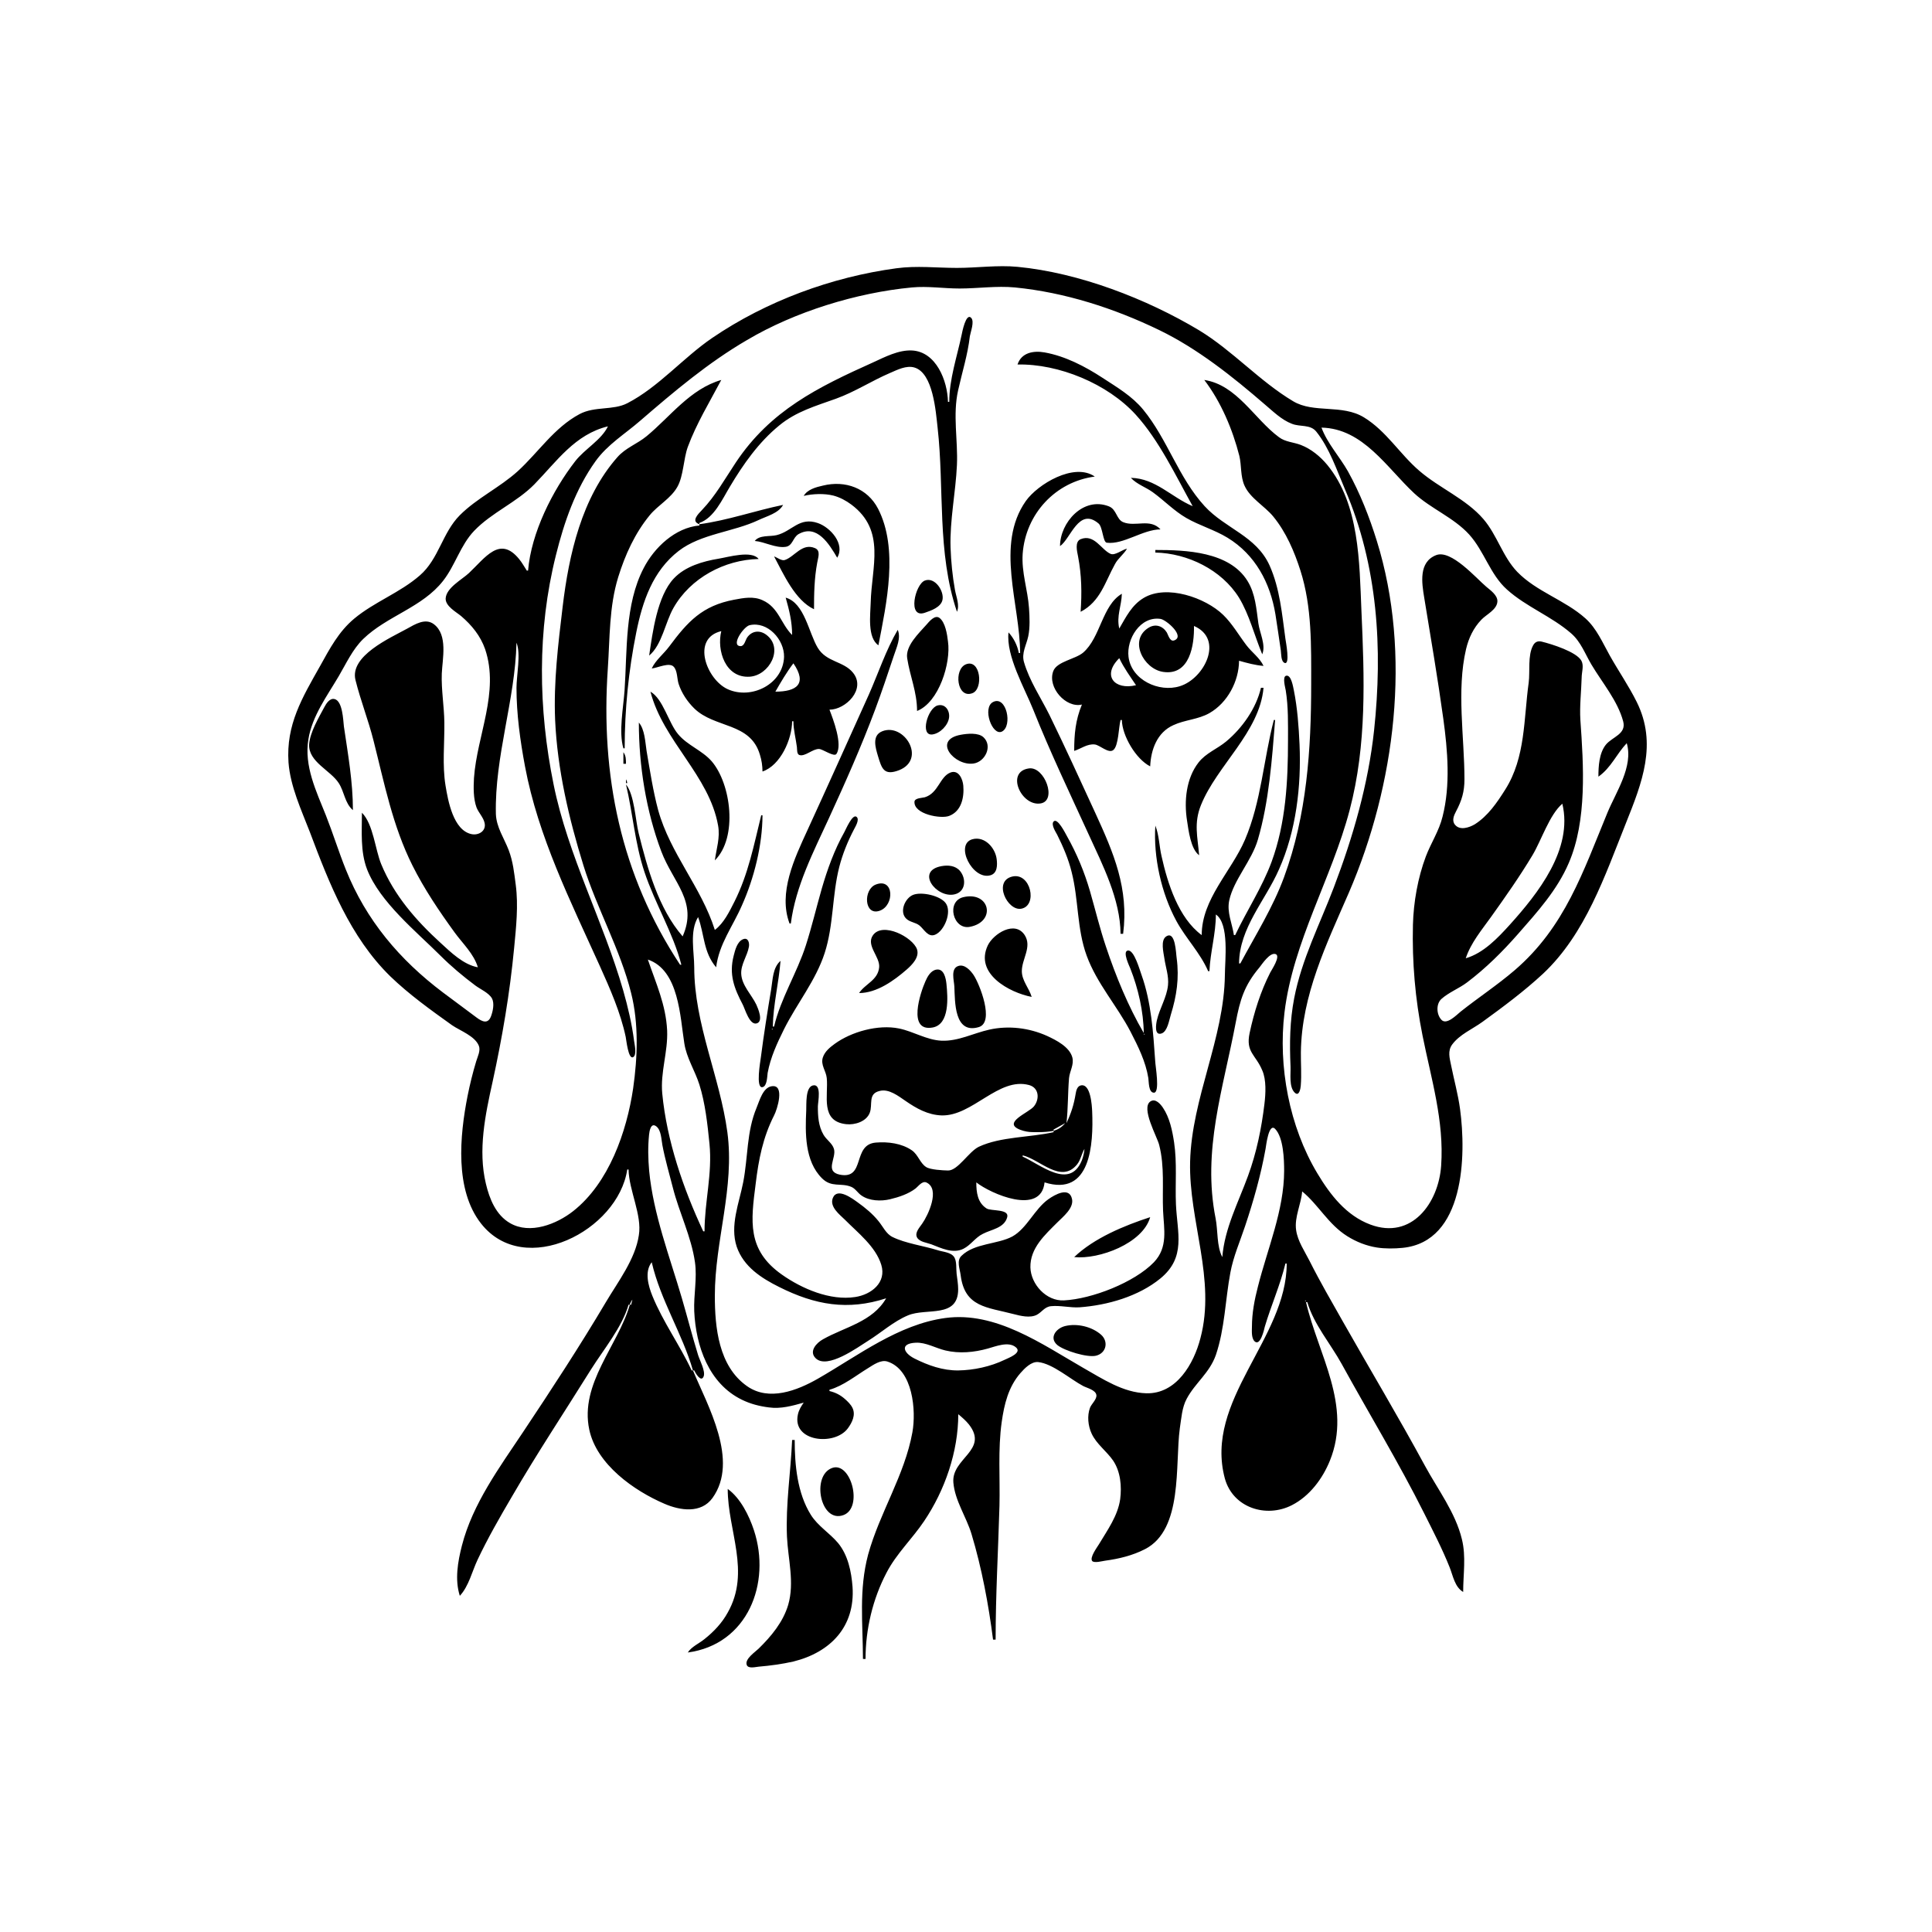 <?xml version="1.0" encoding="UTF-8"?>
<svg xmlns="http://www.w3.org/2000/svg" xmlns:xlink="http://www.w3.org/1999/xlink" width="1500pt" height="1500pt" viewBox="0 0 1500 1500" version="1.1">
<g id="surface1">
<path style=" stroke:none;fill-rule:nonzero;fill:rgb(0%,0%,0%);fill-opacity:1;" d="M 487 908 L 488 908 C 488.336 924.312 498.578 943.316 496 959 C 493.273 977.617 479.785 995.156 470.398 1011 C 450 1045.391 428.172 1078.742 406 1112 C 387.742 1139.383 366.926 1167.621 358.629 1200 C 355.426 1212.512 353 1226.41 357 1239 C 363.926 1231.602 366.508 1220.047 370.781 1211 C 378.723 1194.184 388 1178.07 397.426 1162 C 416.906 1128.43 438.43 1096 459 1063 C 468.66 1047.68 482.973 1030.453 488 1013 L 489 1013 C 479.855 1044.742 449.898 1074.281 457.52 1110 C 463.246 1137 492.336 1157.453 516 1167.574 C 528 1172.762 544.32 1175.332 553.199 1163 C 574 1134 549.34 1091.23 538 1064 L 539 1064 C 539.766 1065.715 544.277 1073.742 546.305 1068.664 C 547.91 1064.633 543.207 1056.004 541.977 1052 C 537.492 1037.422 533.707 1022.637 529.426 1008 C 519.965 975.656 507.23 942.789 504 909 C 503.18 899.426 502.969 890.578 503.926 881 C 504.191 878.328 505.281 871.148 509.598 874.547 C 513.379 877.527 513.449 884.672 514.262 889 C 516.336 900.098 519.605 911.062 522.375 922 C 527.312 941.504 536.711 960.039 539.57 980 C 541.355 992.465 538.488 1005.398 539 1018 C 540.223 1045.039 550.312 1074.254 576 1086.742 C 582.621 1090 589.703 1091.816 597 1092.715 C 606.242 1094 615.176 1091.484 624 1089 C 622 1091.812 620.312 1094.598 619.527 1098 C 614.586 1119.43 648 1122.824 658.234 1109 C 661.543 1104.523 664.566 1098.508 661.82 1093 C 660.496 1090.344 658.188 1088.129 655.996 1086.184 C 652.418 1083.016 648.609 1081.105 644 1080 L 644 1079 C 654.715 1076 664.477 1068 674 1062.199 C 678 1059.715 683.871 1055.445 689 1057.102 C 708.926 1063.535 711.367 1095.473 708.387 1112 C 702.359 1145.43 682.969 1174.41 674 1207 C 666.727 1234.453 669.922 1260.195 670 1288 L 672 1288 C 672 1265.039 677.586 1241.406 688.32 1221 C 696 1206.207 708.246 1194.762 717.48 1181 C 733.645 1157 744 1127.09 744 1098 C 747 1100.469 749.91 1103 752.32 1106.004 C 767.828 1126 738.652 1132.129 740.188 1151 C 741.328 1165.031 750.285 1177.746 754.277 1191 C 762.203 1217.309 767.539 1245.762 771 1273 L 773 1273 C 773 1238.242 775 1203.68 775.984 1169 C 776.508 1147.613 774.711 1125.18 777.73 1104 C 779.691 1090.23 782.879 1076.789 792.301 1066.016 C 795.473 1062.387 800.688 1057 806 1057.5 C 817.355 1058.719 830.965 1070.82 841 1076.109 C 843.93 1077.652 850.691 1079.156 851.23 1083.105 C 851.688 1086.457 847.383 1090 846.266 1093 C 843.945 1099.32 844.758 1107 847.52 1113 C 851.238 1121.125 859.191 1126.688 864.227 1134 C 870 1142.559 871 1154 869.699 1164 C 867.836 1177 859.73 1188.055 853.199 1199 C 851.852 1201.266 845.797 1209.277 848 1212 C 849.715 1213.73 855.93 1212 858 1211.719 C 868.734 1210.273 879.324 1207.715 889 1202.742 C 918.672 1187.484 912.184 1137.32 916 1109 C 917.18 1101.465 917.648 1092.785 921.352 1086 C 928 1073.559 939 1066.137 943.996 1052 C 951 1031.246 951.266 1009.387 955.262 988 C 957.586 975.555 962.672 964 966.668 952 C 973.234 932.367 978.898 912.391 982.574 892 C 982.992 889.699 985 871.43 990 876.465 C 996.508 883.16 997 900.305 997 909 C 996.953 939.746 984 969.629 976.629 999 C 974 1009.039 972 1019.617 972 1030 C 971.969 1033.332 971.461 1038.75 974 1041.34 C 978.473 1045.668 981.488 1032.273 982 1030 C 986.863 1013.605 994 997.586 998 981 L 999 981 C 999 1039.426 934.625 1087.246 951 1148 C 957.324 1170.656 983 1178.824 1003 1168.625 C 1016.758 1161.605 1026.863 1148.07 1032.547 1134 C 1049.871 1091.105 1023.402 1051.645 1014 1011 L 1015 1011 C 1019.898 1028.004 1033.211 1043.555 1041.695 1059 C 1062.969 1097.73 1085.98 1135.457 1105.754 1175 C 1112.652 1188.797 1119.859 1202.652 1125.551 1217 C 1128.172 1223.609 1129.461 1232.141 1136 1236 C 1136 1222.242 1138.375 1208.594 1135 1195 C 1130 1174.309 1116.305 1156.434 1106.309 1138 C 1085.84 1100.246 1063.734 1063.371 1042.574 1026 C 1033.77 1010.449 1024.789 995 1016.754 979 C 1012.855 971.262 1007.555 963.777 1006.301 955 C 1004.859 945 1010.188 935 1011 925 C 1023.848 935.613 1031.211 950.488 1046 959.77 C 1052.996 964.16 1060.812 967.273 1069 968.562 C 1075.312 969.555 1082.641 969.465 1089 968.828 C 1137.207 964.008 1138.465 897 1133.574 861 C 1132 849.469 1128.891 838.379 1126.602 827 C 1125.496 821.508 1123.812 816 1127.434 811.004 C 1133.234 803.113 1143.254 799 1151 793.359 C 1167.191 781.613 1183.352 769.578 1198 756 C 1231 725 1246 680 1262.398 639 C 1274.902 607.742 1286.891 577.512 1270.754 545 C 1264.555 532.516 1256.668 521.125 1249.859 509 C 1244.246 499 1239.66 488.004 1230.996 480.176 C 1215 465.812 1193 459.469 1178 444 C 1166.613 432.137 1162.395 415.434 1151.699 403 C 1138.258 387.371 1117.57 379 1102 365.57 C 1086.781 352.531 1076.422 334.73 1059 324.07 C 1041.977 313.648 1020 321.113 1004 311.523 C 978 296.047 957 272.227 931 256.449 C 890.227 232 837.707 211.73 790 207.172 C 774.488 205.688 758.562 208 743 208 C 727.172 208 711.84 206.148 696 208.281 C 645.699 215.059 594.953 233.781 553 262.344 C 530.434 277.707 511.328 300.562 487 313.086 C 475.984 318.754 461.773 315.246 450 321.488 C 430.273 332 418 351.203 402 365.828 C 387.992 378.52 370.348 386.66 357 400.016 C 343.418 413.633 340.695 434 326 446.711 C 310.555 460.211 290.699 467.242 275 480.324 C 262.965 490.355 256 503.625 248.574 517 C 234.617 541.758 222 562.59 224 592 C 225.387 610.531 234 629 240.574 646 C 255.613 686 271.875 727.551 303 758 C 317.613 772.109 334.414 784.148 351 796 C 357.293 800.297 368.781 804.355 371.801 812 C 373.262 815.707 370.781 820.457 369.719 824 C 367 833 364.793 842 363 851 C 356.969 881.652 352.855 923.734 373.52 950 C 407.195 992.809 479.875 955.531 487 908 M 1026 332 C 1058.328 332.668 1076.715 363.184 1098 383 C 1111 395.02 1128.672 401.801 1140.711 415.039 C 1152.406 428 1156.902 446.012 1170 457.711 C 1185 471.215 1204.656 478.492 1219.91 491.805 C 1227.406 498.344 1230.645 507.66 1235.605 516 C 1243.961 530.047 1255.906 544 1260.215 560 C 1262.902 570.012 1251.828 572 1246.789 578.176 C 1241.539 584.75 1241 595 1241 603 C 1250.879 596.043 1255 585.461 1263 577 C 1268.328 595.031 1254.594 615.043 1248 631 C 1229 677 1215 719.746 1176 753.27 C 1162.559 764.797 1147.84 774.465 1134 785.449 C 1130.852 788 1123 796.258 1118.996 791.641 C 1115.184 787.387 1114.941 779.535 1119 775.68 C 1124.922 770.391 1132.758 767.477 1139 762.762 C 1153.684 751.664 1166.605 738.805 1178.715 725 C 1193.621 708.008 1209 691.043 1218 670 C 1232.266 637 1229.477 594 1227 559 C 1226.332 548 1227.691 537 1228 526 C 1228 521.828 1229.883 517 1227.82 513.043 C 1224 506.023 1204.52 500.008 1197 498.164 C 1194 497.445 1191.777 498.359 1190.316 501.062 C 1186 508.805 1188 521.406 1186.871 530 C 1182.941 558.27 1184.5 588 1168.68 613 C 1162.34 623.062 1155.301 633.473 1145 640 C 1140.84 642.453 1133.598 645 1129.742 640.426 C 1127 637.27 1128.754 633.164 1130.441 630 C 1134.941 621.559 1137 614.598 1137 605 C 1137 572.527 1130.746 536 1138.234 504 C 1140.254 495.426 1144 487.484 1150.176 481.09 C 1154 477.047 1162.242 473.391 1162.574 467 C 1162.82 462.164 1157.25 458.336 1154 455.59 C 1145.984 448.82 1126.664 426.441 1115 431.012 C 1101.262 436.398 1103.895 452.617 1105.754 464 C 1110.871 495.316 1116.246 526.566 1120.574 558 C 1123.969 582.617 1126.227 609.633 1120 634 C 1117.32 645.086 1111 654.434 1107 665 C 1100.828 681.426 1097.445 700.441 1097 718 C 1096.301 747.105 1098.734 775.441 1104.449 804 C 1111.188 837.676 1121.305 870.223 1118.91 905 C 1116.91 934.066 1096 962.715 1064 950.77 C 1045.207 943.777 1032.762 927.637 1022.801 911 C 1001 874.672 992.211 828 997.285 786 C 1003.949 731.027 1033.871 682.059 1047.848 629 C 1061.289 578 1059.32 526.086 1057 474 C 1055.402 436.66 1055.566 391.523 1030.535 361 C 1025 354.305 1018 348.598 1010 345.469 C 1004.266 343.262 998 343.215 993 339.441 C 974 325.465 960.328 298.797 935 295 C 947.984 312 957 333.406 962.238 354 C 964 361.512 963 369.809 966.215 377 C 970.562 386.828 981.828 392.82 988.535 401 C 998.496 413.148 1004.914 428.148 1009.656 443 C 1018.68 471.266 1018 501.691 1018 531 C 1018 582 1014.637 632.809 996.945 681 C 988.262 704.66 974.773 726 963 748 L 962 748 C 962.23 720.355 982.508 699.035 993 675 C 1006.305 645.227 1010.379 610.34 1008.961 578 C 1008.355 564.211 1007.277 549.551 1004.551 536 C 1004 533.586 1002.594 523.695 998.559 524.633 C 995.434 525.355 997.93 534.039 998.246 536 C 1000.324 549 1000 562.016 1000 575 C 1000 606.723 998.281 639 987.305 669 C 980 688.824 968 707 959 726 L 958 726 C 956.676 717 952.371 708.328 954.391 699 C 957.883 683 971.754 668.418 976.574 652 C 985.234 622.516 987.59 589.547 990 559 L 989 559 C 981 589.832 979.203 622.465 966.574 652 C 956 676.602 933 698 933 726 C 915 712.785 906.512 685.766 901.883 665 C 900 657.125 900 648.449 897 641 C 895.422 665.492 901.625 693.434 913.309 715 C 920.633 728.52 931.891 739.824 938 754 L 939 754 C 939.637 739.191 944 725 944 710 C 954.59 717.254 951 745.75 950.996 757 C 950.41 806.277 925.227 852.547 924 902 C 922.887 948 944.211 993.148 932 1039 C 926.906 1058.754 913.43 1082.367 890 1081.742 C 871.926 1081.258 856 1070.484 841 1062 C 808.617 1043.367 773 1018.031 734 1023.289 C 697.5 1028.207 666 1052.648 635 1070.422 C 618.91 1079.625 597 1088.172 580 1076.199 C 557.914 1060.742 554.996 1030.57 555 1006 C 555 963.223 570.527 922.137 564.719 879 C 558.91 836 539 795 539 751 C 538.996 738.824 535.238 723.074 542 712 C 547 725.578 546 739.281 556 751 C 558.32 732.73 568.895 719.387 576 703 C 585.441 682 591.938 656.082 592 633 L 591 633 C 585.312 656.082 581 678.582 570.242 700 C 566.305 707.746 562 716.754 555 722 C 544.457 688.734 520.402 662.797 511 629 C 507 614 504.648 598.398 502 583 C 500.945 576.199 500.621 566.309 496 561 C 496 594.363 501.613 629.707 513.426 661 C 522.562 685.207 541.996 700 530 727 C 511.211 705.379 502.66 674.148 495.871 647 C 493.297 636.691 492.566 617.02 486 609 C 491.398 631.676 492.867 654.535 500.355 677 C 508.48 701.375 522.605 724.348 529 749 L 528 749 C 481.871 679.066 466.23 602 471.91 519 C 473.547 495.137 472.848 471.195 480 448 C 485.367 430.746 492.914 414.062 504.465 400 C 510.867 392.203 520.863 387 525.91 378 C 530.684 369.605 530.602 356.418 534 347 C 540.648 329.012 551 312 560 295 C 535.766 302 520.543 323.379 502 338.672 C 494.598 344.773 485.832 347.57 479.289 355.004 C 451.625 386.434 441.688 430.555 436.844 471 C 433.352 500.184 429.75 529.535 431 559 C 432.719 597.324 441.672 635.465 453 672 C 463.422 705.449 481.621 737.219 490 771 C 496 794.699 495 821.016 491.574 845 C 486.57 878.781 472.719 918.527 445 940.332 C 432.195 950.402 411.523 958.645 396 949.637 C 385 943.312 379.992 930.711 377.234 919 C 371 893 376.75 865.543 382.426 840 C 390 805.254 395.785 771.414 399.172 736 C 400.703 720 402.543 703.086 400.426 687 C 399.195 677.656 398.348 669 394.934 660 C 391.379 650.707 385.398 642.324 385 632 C 383.957 587.426 400 543.316 401 499 C 404.547 507.531 401 524.43 401 534 C 401 554.348 403.863 575 407.609 595 C 417.848 649.641 443 699.742 465.695 750 C 473.637 767.621 481.746 786.023 485.789 805 C 486.234 807.09 487.793 822.668 491.504 820.793 C 494.688 819.188 492.625 810.637 492.281 808 C 490.555 794.707 487.555 782 483.859 769 C 468.344 715 441 664.398 429.801 609 C 417.875 550.301 417 489.332 431.629 431 C 438 405.344 446.859 379.68 462.43 358 C 471.695 345.098 485.168 337 497 326.719 C 523.316 304 549.867 281.539 580 264 C 617 242.066 665 227.246 708 223.172 C 720.25 222.004 732.719 224 745 224 C 759.277 224 773.734 221.812 788 223.172 C 826.777 227 865 239.328 900 256.258 C 929.805 270.688 956.996 292.391 982 314 C 988.324 319.305 995 326 1003 329.02 C 1009.391 331.598 1017.277 329.289 1021.961 335.109 C 1032.27 348 1037.863 365.07 1044.281 380 C 1069.746 439.234 1073.621 503.645 1066.836 567 C 1062.355 608.797 1050.48 649.82 1035.574 689 C 1024.703 717.586 1010.641 744.73 1004.805 775 C 1001.379 792.758 1001.176 810.082 1001.961 828 C 1002.211 833.715 1000.598 844.07 1005.324 848.418 C 1008.684 851.504 1009.73 845.145 1009.906 843 C 1010.617 834.418 1009.902 825.609 1010 817 C 1010.531 772.562 1030 732.773 1047.281 693 C 1083.238 609.605 1096.211 507.645 1068.973 420 C 1063.215 401.461 1056 383 1046.574 366 C 1040.203 354.719 1030.453 344.164 1026 332 M 737 312 L 736 312 C 735.66 295.645 726.852 273.023 708 272.105 C 697.633 271.598 687 277.176 678 281.305 C 635 300.621 598.219 318.672 571.332 359 C 562.938 371.594 555.516 385 544.988 396 C 541.867 399.266 536.297 404.766 543 407 L 543 408 C 524.277 409.637 508 425.078 499.785 441 C 485 469.23 487 505.18 484.91 536 C 484 549.289 480.23 568.25 484 581 L 485 581 C 485 550.75 488 520.691 494 491 C 498.824 467 506.734 443.297 527 427.68 C 544.238 414.398 569.445 413.043 589 403.746 C 595.41 400.695 604.414 398.539 608 392 C 586.215 396.492 565 404.02 543 407 L 543 406 C 554.379 402.133 560.766 387.672 566.602 378 C 577 360.52 589 343.395 605 330.32 C 618.191 319.441 633.289 315.223 649 309.566 C 663.793 304.238 676.645 295.723 691 289.578 C 696.652 287.16 703.676 283.461 710 285.352 C 724.504 289.691 726.547 319.559 727.949 332 C 733.305 379.539 727.312 428.68 743 475 C 745.195 469.715 742.398 463.398 741.426 458 C 739.473 447.195 738.395 436 738 425 C 737.363 403.742 742 382.223 742.961 361 C 743.805 341.703 739.59 322.062 743.887 303 C 747 289 751.375 275.293 753 261 C 753.574 257.633 756.758 249.594 753.988 246.754 C 749.949 242.613 746.973 258.145 746.602 260 C 743 277.102 737 294.434 737 312 M 790 283 C 821.938 282.34 859.809 297.828 881.828 322.004 C 900 342 912.93 369.527 926 393 C 909.391 386 897.176 371.395 878 371 C 882.641 376.023 889.496 378.172 895 382.156 C 903.82 388.551 911.535 396.645 921 402.125 C 931.254 408.062 942.852 411.281 953 417.465 C 974.656 430.656 986.215 452.562 990.246 477 C 991.781 486.309 993 495.664 994.422 505 C 994.785 507.512 994.453 513.418 997.285 514.652 C 1001.879 516.66 998.266 498 998 496 C 995.371 477 993.738 457 985.688 439 C 975.254 416 951.348 410.461 935.285 393 C 914.941 370.793 906.438 341.051 887.535 318 C 878.969 307.551 867.172 300.637 856 293.344 C 842.477 284.516 827 276.449 811 273.613 C 802.285 272.074 793 273.801 790 283 M 472 331 C 467 341.547 453.902 348.672 446.664 358 C 428.949 380.828 412.391 413.738 410 443 L 409 443 C 407 440 405.371 436.828 403 434.004 C 388 415.609 376.785 433.004 364 445 C 358.633 450 346.41 456.41 346 464.715 C 345.883 470.695 354 475 358 478.301 C 366.246 485.371 373 493.605 376.645 504 C 387.887 537.398 370.367 570.758 368 604 C 367.578 611.457 367.457 620 370 627 C 371.699 631.164 375.316 634.621 376.258 639 C 377.602 645.266 371.508 648.789 366 647.602 C 351.922 644.562 347.859 621.746 345.922 610 C 343.293 594.098 345.188 577.09 344.996 561 C 344.848 548.43 342.551 535.555 343 523 C 343.492 511.426 347.879 493 336.895 484.652 C 330.211 479.574 322.176 484.723 316 488.141 C 303 495.293 271.32 509.188 276 528 C 279.988 544 286 559.109 290 575 C 298.434 608.234 304.789 641.105 320.246 672 C 329.414 690.32 340.992 707.445 353 724 C 359.234 732.57 367.945 740.621 371 751 C 359.887 749.02 350 739.352 342 732 C 322.898 714.57 306 695.152 296 671 C 291.215 659.441 289.84 639.824 281 631 C 281 645.645 279.656 661.059 285 675 C 294.922 700.383 323.176 723.203 342 742 C 350.367 750.352 359.535 758.02 369 765.105 C 372.961 768.07 379.469 770.777 381.973 775.184 C 384 779.023 382.68 785.113 381.234 789 C 378.867 795.32 374.332 793.25 370 790 C 361.371 783.48 352.633 777.129 344 770.625 C 310.223 745.184 284.215 714.414 268.449 675 C 262.906 661.145 258.523 647 253 633 C 245.504 614.203 236 594.82 239.438 574 C 242.289 556 253.918 540.41 262.988 525 C 268.793 515.141 273.723 504.164 282 496.09 C 300.496 478.172 327.84 471.656 343.984 451 C 353.426 439 357.465 423.262 368.176 412.09 C 381.863 397.809 401 390.164 414.91 376 C 432.578 357.824 446.387 337.312 472 331 M 792 507 L 791 507 C 789.969 501.211 787 495.297 783 491 C 781 509.297 795.492 534.23 802.199 551 C 815.348 584 830.578 615.832 845.309 648 C 856.188 671.758 869.777 698.25 870 725 L 872 725 C 876.453 689.758 864.797 662.559 850.309 631 C 838.645 605.594 826.988 580.129 814.742 555 C 808 541.496 799.227 528.57 795 514 C 793 507 796.895 500.781 798.332 494 C 799.785 487.137 799.391 479 798.91 472 C 797.941 458 793 444.316 794 430 C 796.266 399 819.492 374 850 370 C 833.914 358.824 805.617 376 796.441 389 C 772.547 423.031 792 469.168 792 507 M 624 385 C 630.902 383.355 640 383 647 384.762 C 652 386.07 656.781 388.625 661 391.762 C 688 412 676.664 440 676 468 C 675.785 477.086 673.254 495.016 682 501 C 688.324 468.398 697.676 426 681.742 395 C 673.473 379 656.305 372.758 639 377 C 633.531 378.207 626.902 380 624 385 M 823 424 C 831.277 418.352 837.57 393.473 852.891 406.418 C 856.238 409.246 856.227 421 859.316 421.355 C 872.258 423 887.203 411.113 901 411 C 892.883 402.184 881.613 409.336 872 405.398 C 866.719 403.164 867 395.578 860.996 393.148 C 841 385.273 823 405.734 823 424 M 927 393 L 926 394 L 927 393 M 586 420 C 593.789 420.637 602 425.668 609.98 424.566 C 615.52 423.785 615.547 417.23 620 414.676 C 634.328 406.582 643.859 422.594 650 433 C 656.348 422.398 644.738 409.48 635 406.109 C 620.508 401.094 615 412.504 603 415.469 C 597.629 416.785 589.664 415.188 586 420 M 839 475 C 854.375 467.023 857.965 451.812 865.645 438 C 868 433.469 872.465 430.43 875 426 C 871.328 426.711 865.734 431.547 862.211 430 C 855 426.809 849.633 414.348 839 418.617 C 834.25 420.613 836.258 428.125 837 432 C 839.805 446.602 840 460.254 839 475 M 601 432 C 608.246 445.613 617.328 466.152 632 473 C 632 461 632.227 449 634.461 437 C 635 433.348 637.48 427.617 632.852 425.602 C 622.773 421.215 616.977 432.258 609.285 434.809 C 606.855 435.613 603.305 432.773 601 432 M 897 427 L 897 429 C 922 429.52 948.496 442.395 961.934 464 C 970 477.234 974 493.645 980 508 C 983 500.805 978 491.359 977 484 C 975.395 472.664 974.73 461 968.531 451 C 954.402 428.23 920.832 427 897 427 M 504 509 C 513.992 500.719 516.488 483.16 522.871 472 C 536 448.801 562.488 434.547 589 434 C 583.727 427.07 565.41 432.531 558 433.754 C 545.676 435.785 532 439.723 523.184 449.09 C 510.277 462.75 506.652 491.027 504 509 M 718 450.758 C 710.477 453.723 704.324 480.422 718 475.754 C 722.82 474.109 730.324 471.52 731.68 466 C 733.348 459.164 725.949 447.707 718 450.758 M 869 488 C 866.684 478.27 870.777 470.488 871 461 C 855.652 470 854.492 495 840.961 506.672 C 835 511.797 820.602 513.516 817.758 521.043 C 812.977 533.703 827.629 550 840 547 C 835 559.047 834 570.066 834 583 C 839.266 581.336 844.184 577.332 850 578.008 C 853.957 578.469 860.727 585.359 864.398 582.293 C 868.492 579 868.516 564.281 870 559 L 871 559 C 871.262 571.305 881.941 589.398 893 595 C 893.562 582 898.375 568.633 911 563 C 920 558.801 930.223 558.664 939 553.66 C 953 545.66 961.867 529 962 513 C 968.227 514.754 974.535 516.484 981 517 C 978 510.66 971.953 506.523 967.75 501 C 961.758 493.129 956.848 484.383 949.715 477.43 C 936 464.059 905.855 453.547 888 464.211 C 878.641 469.801 874.254 479 869 488 M 506 519 C 510.363 518.621 519.617 514 523 517.605 C 526 520.594 525.621 527.172 526.891 531 C 529.281 538.211 533.598 544.668 539 550 C 555 565.637 582.602 560.629 590 586 C 591.359 590.316 591.965 594.512 592 599 C 606 594.23 614.887 574 615 560 L 616 560 C 616 566.73 617.867 573.328 618.715 580 C 618.93 581.672 618.551 585.48 620.602 586.184 C 624.992 587.684 631 581.266 636 581.516 C 638.859 581.66 647.672 588 649.398 585.34 C 654.406 578 646.816 558.309 644 551 C 656.531 551 672.598 535.109 662.297 522.328 C 654.926 513.184 641.797 514.281 634.926 503 C 627.934 491.516 624.656 468.117 610 464 C 612.781 473.797 615 482.766 615 493 C 606.188 484.281 604.602 471.559 592 466 C 584.973 462.75 577.277 464.238 570 465.609 C 545.199 470.289 534 482.543 519.523 502 C 515.25 507.742 509 512.523 506 519 M 712 552 C 729 545.27 738.445 514.66 736 498 C 735.387 492.648 734 483.18 729.363 479.711 C 725.77 477.105 721.359 482.66 719.289 485.004 C 713.461 491.609 702.863 501.43 704.328 511 C 706.512 525.254 712 537.148 712 552 M 927 486 C 950.637 496.207 934.977 527 916 532.777 C 899.895 537.812 878.414 528 876.184 510 C 874.473 496.273 885.223 478.238 901 480.508 C 905.477 481.148 920.496 494.133 911.535 497.246 C 908.34 498.359 907 493 905.914 491.043 C 902.754 486.008 897.23 484.141 892 487.23 C 875.969 496.734 887.746 519.355 903 521.656 C 923.895 524.809 927.297 500.516 927 486 M 560 490 C 556.336 505 563.184 526.531 582 525.391 C 597.176 524.469 608.906 503.277 594.906 492.805 C 589.816 489 583.637 489.707 580 495.094 C 578.758 497 577.887 501.711 575 501.652 C 567 501.504 577.309 486.473 582 485.395 C 596 482.168 609 496.59 608.738 510 C 608 531.281 583.293 543.395 565 535.098 C 548.57 527.641 536.418 495.652 560 490 M 697 489 C 687.828 504.715 682 522.449 674.695 539 C 658.754 574.367 642.875 609.75 626.691 645 C 616.91 666.305 604 693.25 613 717 L 614 717 C 617.676 688.055 631.664 661.191 643.691 635 C 656.402 607.316 668.754 579.543 679.426 551 C 684.613 537.121 689.316 523.055 694 509 C 696 502.809 699.699 495.438 697 489 M 869 511 C 872.645 518.684 877.344 525 882 532 C 865.387 536 855.262 524.594 869 511 M 616 515 C 627 531.098 618.348 537 602 537 C 606 530 611 521.465 616 515 M 750 515.746 C 740.305 519.527 742.875 542.676 754.891 538.219 C 763.711 535 761.336 511.363 750 515.746 M 979 534 C 975.297 550.004 964.496 565.266 952 575.676 C 944.988 581.516 936.293 584.613 930.527 592.004 C 920.887 604.367 919.238 622 921.59 637 C 922.789 644.668 924.41 659.152 931 664 C 929.828 649.648 926.742 639.145 932.453 625 C 944.852 594.297 977.992 568.43 981 534 L 979 534 M 505 537 C 514.973 575.441 550.656 602.066 557.535 641 C 559.207 650.453 556.238 658.805 555 668 C 573 650.141 567.625 608.613 552.535 591.039 C 545 582.449 533.727 578.742 526.465 570 C 519 561.141 514.836 542.582 505 537 M 274 629 C 274 607 270.199 585.828 267 564 C 266.43 559.016 266 544.332 259.785 542.754 C 256 541.805 253.266 546.301 251.824 549 C 247.5 557.109 240.582 568.73 240 578 C 239.418 591.555 256.621 598.059 263 608 C 267.418 614.801 267.625 623.531 274 629 M 771 545.043 C 762.449 549.469 770.32 571.617 777.883 568 C 786.359 563.762 781.461 539.695 771 545.043 M 728 547.695 C 720.227 549.703 714 571.59 724 570.215 C 729.973 569.383 736.203 563 736.863 557 C 737.453 551.738 733.926 546.172 728 547.695 M 685 567.742 C 676.711 571.027 679.754 580.613 681.656 587 C 684.582 596.816 686.344 602.445 698 598 C 719.551 589.441 702 561 685 567.742 M 746 570.465 C 723.48 574.527 741.238 595.09 756 592.773 C 764.879 591.379 770.832 579.25 763.605 572.434 C 759.602 568.656 751 569.562 746 570.465 M 484 584 L 484 593 L 486 593 C 485.988 589.535 486 586.805 484 584 M 799 596.574 C 780.379 599 792.945 626.355 807.996 623.77 C 820.902 621.551 811 595.066 799 596.574 M 738 599.762 C 729.551 603 728.656 615.75 718 619 C 716 619.551 710.379 619.523 710 622.305 C 709.188 632.184 730.68 636 737 633.438 C 746.477 629.801 748.656 619.09 747.906 610 C 747.504 605.113 744.422 597.414 738 599.762 M 486 605 L 486 608 L 487 608 C 486.75 606.547 486.684 606.246 486 605 M 1213 624 C 1221.434 659.418 1194 693.777 1172.172 718 C 1162.859 728.277 1151.73 740.047 1138 744 C 1142 732 1150.277 722.203 1157.574 712 C 1168.773 696.332 1179.887 680.523 1189.801 664 C 1196.688 652.52 1203 632.52 1213 624 M 601 797 L 600 797 C 600.355 779.766 604.648 763.117 606 746 C 599.875 751.348 600 760.453 598.754 768 C 595.812 785.652 593 803.258 590.719 821 C 590.336 824 586.598 845.027 591.922 844.078 C 595.621 843.422 595.598 835.77 596 833 C 598.207 821 603.301 810 608.754 799 C 618.695 779.164 633.352 761.305 640.254 740 C 647.297 718.277 645.98 695.039 651.629 673 C 654.199 663 658.203 653.16 663 644 C 664 642.008 667.656 636.262 665 634.176 C 661.828 631.672 656.613 644.16 655.574 646 C 647.812 659.77 642.352 675 638 690 C 633.797 704.645 630.312 719.48 625.656 734 C 618.852 755.211 606 775.449 601 797 M 888 802 C 875.922 781.305 866.234 757.711 858.668 735 C 853.945 721 850.41 706.344 846.289 692 C 841.941 677 836 662.691 828.281 649 C 827.258 647.203 821 634.504 818 637.832 C 815.848 640.215 819.676 646 820.754 648 C 825.375 657.281 829.57 667 832 677 C 837.504 698.496 836 721 843.695 742 C 851.535 763.508 867.344 781 877.742 801 C 883.625 812.398 889.504 824.219 891.562 837 C 892 839.742 891.613 848.363 895.914 848.363 C 900.762 848.363 897 827.504 896.91 824 C 895.348 801.672 893.875 778.262 886.309 757 C 885 753.582 880.547 737 875.559 738 C 871.328 738.793 876.824 750.047 877.602 752 C 883.664 767.301 887.863 785.496 888 802 M 755 651.574 C 741 655.469 755 683.57 768.957 679.566 C 774.402 678 774.398 671.68 773.816 667 C 772.73 658.301 764.586 649 755 651.574 M 731 672.465 C 710.566 676.176 727 697.48 740.996 694.402 C 749.812 692.465 750.406 682.312 745.352 676.215 C 741.816 672 736 671.539 731 672.465 M 786 680.535 C 770.762 684.043 782.168 707.59 792.984 705.508 C 805.812 703.039 800.258 677.258 786 680.535 M 680 686.742 C 670 690.535 670.871 711.367 683 707.09 C 694.648 703 694.184 681.277 680 686.742 M 709 694.742 C 702.641 697.203 698 708 703.652 713.297 C 706.422 716 710.801 716.113 713.824 718.508 C 717.391 721.328 720.43 728 725.996 725.715 C 733.254 722.758 739.191 708 734.258 701.215 C 729.996 695.371 715.641 692.176 709 694.742 M 748 696.535 C 734.406 699.695 739.859 722.133 753 719.59 C 773.738 715.578 768.512 691.77 748 696.535 M 801 774 C 798.992 767.18 793.359 761.41 793.348 754 C 793.332 744.59 801.359 735.176 795.633 726.105 C 788 714.227 771.258 725 766.922 734 C 756.52 756 783.637 770.633 801 774 M 667 771 C 680.633 771 694 761.43 703.996 752.711 C 708.18 749.027 714 743.188 711.949 737 C 708.574 727.523 685.25 715.492 677.742 726.133 C 672.176 734.023 683.344 742.816 682.578 751 C 681.633 761.094 671.711 763.781 667 771 M 905.418 727.047 C 900.844 730.047 903.387 739.664 904 744 C 904.996 751.012 907.586 757.824 906.824 765 C 905.82 774.504 900.387 782.801 898.234 792 C 897.582 794.801 895.922 804.461 901.922 802.34 C 906.422 800.746 907.73 792 908.973 788 C 913.578 773.188 915.625 759.406 913.574 744 C 913 740.719 912.781 722.219 905.418 727.047 M 577 729.176 C 572.309 731 570.738 737.688 569.629 742 C 565.875 756.598 569.949 767.172 576.68 780 C 578.465 783.398 582 796.422 587.688 794.504 C 592.762 792.781 588.582 783 587.215 780 C 583.539 772.277 575.836 765 575.477 756 C 575.176 748.582 580.246 742.109 581.465 735 C 581.953 732.137 580.949 727.672 577 729.176 M 949 976 C 944.551 967.629 945.648 955.293 943.801 946 C 933.301 893.184 949.672 845.531 959.391 794 C 962.711 776.395 966 765.109 977.922 751 C 980 748.344 986 739.227 990.383 740.754 C 994.57 742.227 987.273 753.023 986.258 755 C 978.727 769.703 973.621 786 970.211 802 C 967 817 974.949 818.797 980 831 C 983.289 838.383 982.652 849.168 981.715 857 C 979.434 876.086 975.555 895 968.945 913 C 961.41 933.629 950.758 953.773 949 976 M 547 956 L 546 956 C 530.512 923 517.664 885.562 514.172 849 C 512.59 832.477 518.691 816.691 517.961 800 C 517 780.117 509.266 763.398 503 745 C 527.266 753.25 528 789.637 531.297 810 C 533 821.332 539.547 831.188 542.973 842 C 547.57 856.531 549.316 873 550.832 888 C 553.176 911.422 547 933 547 956 M 744 750 C 737.832 752 740.754 761.395 740.961 766 C 741.488 777.602 740.738 803.207 759.957 797.426 C 772.414 793.68 760.449 763.766 755.895 757.004 C 753.574 753.562 748.918 748.293 744 750 M 727 752.801 C 722.59 753.527 720 758.34 718.438 762 C 714.605 770.594 704.312 801.23 724 797.77 C 737.527 795.395 735.836 774.004 734.828 764 C 734.398 759.715 732.984 751.816 727 752.801 M 599.668 798.668 C 599.723 798.723 599.777 799.777 599.332 799.332 C 599.277 799.277 599.223 798.223 599.668 798.668 M 818 878 L 818 879 C 799.641 883.211 777 882.387 760 890.324 C 752.199 894 743.645 909 736 908.77 C 732 908.688 722.191 908.195 719 906.051 C 714.27 903 712.828 896.473 707.961 893.109 C 700 887.625 689.391 886.324 680 887.094 C 661.398 888.621 672.258 916 652 912 C 640 909.469 649.562 899.09 647.48 892.016 C 646.18 887.578 641.652 885 639.363 881 C 635.441 874.297 634.965 866.559 635 859 C 635 855.75 638.258 841 631 842.754 C 625.234 844.301 626.168 857.438 625.961 862 C 625.168 879.445 624.652 901.359 638.184 914.816 C 645.672 922.262 652.668 918.09 660.91 921.465 C 664.188 922.809 666 926.336 669 928.297 C 675 932.441 684 932.766 691 931.102 C 697.871 929.457 705.363 927 711 922.609 C 713 921 716 916.66 719.23 918.059 C 730.324 923.109 720.445 943.754 716 950 C 714 953 710 957 712 960.773 C 713.93 964.262 719.641 964.832 723 966.055 C 730.68 969 739.848 973.617 748 969.543 C 753.742 966.672 757.242 960.785 763 958 C 769.508 954.504 779.688 953.598 781.992 945.055 C 783.781 938.434 769.438 940.438 766 938.258 C 758.895 933.723 758 925.633 758 918 C 768.969 926.699 808.297 944.148 811 918 C 846.828 929.359 849 888.363 847.961 863 C 847.766 858.516 846.82 840.797 839 842.754 C 836.391 843.445 835.566 846.605 835.176 849 C 833.742 857.723 831.734 864 828 872 C 829.324 860.211 829 849 830 837 C 830.535 831.586 834 826.551 832.566 821 C 830.352 812.742 820 807.574 813 804.309 C 799 798 783 796.055 768 799.426 C 755.645 802.191 743.949 808.527 731 808 C 719.359 807.449 709.223 800.816 698 798.516 C 681.809 795.195 661 801 648 810.488 C 644.234 813.242 640.355 816.406 638.859 821 C 636.961 826.82 641.344 831.387 641.895 837 C 643.234 850.633 636.594 870.57 657 872.812 C 663.707 873.547 672.617 870.809 675.258 864 C 677.773 857.504 673.621 849.16 683 847 C 690.18 845.156 697.527 851 703 854.719 C 711.52 860.605 720.359 865.613 731 866 C 755 866.73 775.289 836 798.996 842.434 C 806.848 844.609 807.211 853.473 802.723 859 C 798.672 864 777.773 871.605 792 877.121 C 793.613 877.742 795.305 878.215 797 878.531 C 799.969 879.09 802.996 879 806 879 C 810 879 813.965 878.75 818 878 M 888.668 802.668 C 888.723 802.723 888.777 803.777 888.332 803.332 C 888.277 803.277 888.223 802.223 888.668 802.668 M 688 1008 C 677.43 1026.285 656 1030.211 639 1039.797 C 634 1042.523 627.746 1049.152 633.316 1054.566 C 642.391 1063.383 666 1046 674 1041 C 684.422 1034.504 693.613 1026.004 705 1021.23 C 719.324 1015.23 743.91 1023.801 743.922 1001 C 743.922 997.066 743.195 993 742.715 989 C 742.258 985.273 742.93 979.473 740.973 976.227 C 738.504 972.129 732 972 728 970.652 C 717.184 967.266 703 965.375 693 960.43 C 687.914 958 685.527 952.227 682 948.004 C 677.473 942.402 671.863 937.789 666 933.578 C 661.891 930.629 650 921.625 646.605 930.109 C 643.891 937 651.938 943 656 947 C 666 957.113 679.859 967.777 684.223 982 C 688.438 995.727 676.516 1005.113 664 1007 C 644.555 1010 622.66 1000.613 607 989.562 C 579.797 970.367 583 948 586.715 919 C 589 900.094 592.328 883.105 601 866 C 603.285 861.77 609.781 841.527 598.988 843.379 C 592.254 844.531 589.668 854.652 587.426 860 C 579.559 878.758 580.828 898.414 577 918 C 573.84 934.16 566.531 951.57 572 968 C 577.34 983.434 591 992.297 605 999.246 C 632.816 1013.191 658.203 1017.695 688 1008 M 893.316 855.047 C 885.41 860 898.508 882.641 900 889 C 904.336 906 902.289 923 903 940 C 903.676 954.52 907 968.293 895.906 980 C 880.711 995.711 847.73 1008.551 826 1009.625 C 812.398 1010.297 800.367 997.184 800 984 C 799.699 969.016 811.305 958.711 821 949 C 825.301 944.691 833.766 938.023 832.332 931.004 C 830.27 921 818.926 927.562 814 931.043 C 803.203 938.672 797.383 953.637 786 960 C 774.398 966.203 756.582 965.129 746.516 975 C 742.441 978.781 745.25 985.238 745.844 990 C 748.938 1015 766.32 1014.828 787 1020.266 C 792.309 1021.66 799.777 1023.504 804.961 1020.82 C 809 1018.684 810.969 1014.617 816 1014.113 C 823.18 1013.391 830.68 1015.41 838 1015 C 859.812 1013.418 883.883 1006.57 901 992.535 C 921 976.023 914 957.324 913 935 C 912.336 919 913.938 903 911.574 887 C 910.215 878 908.172 867.797 902.895 860.004 C 900.98 857.18 897.199 852.68 893.316 855.047 M 827 872 C 824.441 875.086 821.816 876.781 818 878 L 818 877 L 827 872 M 842 892 C 841.727 895.137 841 898.066 839.906 901 C 830.418 924.047 807.723 904 794 898 L 794 897 C 807.469 900.199 823.816 919.414 836.289 904 C 839.184 900.309 839.668 895.816 842 892 M 834 976 C 853.344 978 887.285 965.359 893 945 C 872.953 951.523 849.449 961.203 834 976 M 506 980 C 512.84 1009.562 529.742 1035.336 538 1064 L 537 1064 C 527.789 1044.273 514.645 1026.219 506.453 1006 C 503.312 998.246 500.27 987.203 506 980 M 492 1007 L 491 1008 L 492 1007 M 1013 1007 L 1012 1008 L 1013 1007 M 491 1009 L 490 1013 L 489 1013 C 489.562 1011.246 489.918 1010.457 491 1009 M 1013.668 1009.668 C 1013.723 1009.723 1013.777 1010.777 1013.332 1010.332 C 1013.277 1010.277 1013.223 1009.223 1013.668 1009.668 M 827 1029.531 C 819.969 1031.242 814.168 1038.648 821 1044.363 C 826.453 1048.727 844.246 1054.23 851 1052.551 C 859 1050.543 860.77 1041.59 854.941 1036.328 C 847.84 1030 836.289 1027.273 827 1029.531 M 711 1042.473 C 718.863 1042.098 726.512 1046.727 734 1048.496 C 744.895 1051.074 756.285 1050 767 1047 C 772.984 1045.352 783 1041.199 788.664 1046 C 794 1050.277 782.855 1054.363 780 1055.742 C 769 1061.031 756 1063.828 744 1064 C 731.996 1064.133 720.562 1060.07 710 1054.754 C 701.422 1050.434 698.371 1043.074 711 1042.473 M 644 1080 L 643 1081 L 644 1080 M 615 1118 C 613.926 1143.043 609.938 1167.824 611 1193 C 611.809 1210.559 617 1228.59 611.957 1246 C 607.961 1259.406 598.812 1270.395 589 1280 C 586.297 1282.629 578.176 1288 579.738 1292.562 C 580.824 1295.82 586.586 1294.207 589 1294 C 598 1293.223 607 1292.031 616 1290 C 644.949 1282.805 664 1262.801 661.91 1232 C 661 1220.164 658.383 1207.348 650.672 1198 C 644 1190.102 634.941 1184.816 629.469 1176 C 619 1159.207 617 1137.316 617 1118 L 615 1118 M 646 1139.746 C 629.648 1145.77 637 1183.07 654.996 1176.258 C 670.32 1170.402 660.582 1134.379 646 1139.746 M 565 1156 C 565 1188.551 582.98 1220.309 565 1252 C 560.562 1260.098 554.23 1266.797 547 1272.551 C 542.785 1276 536.922 1278.449 534 1283 C 580.539 1276.727 598.887 1229.148 585.328 1188 C 581.602 1176.688 574.84 1163.078 565 1156 "/>
</g>
</svg>
